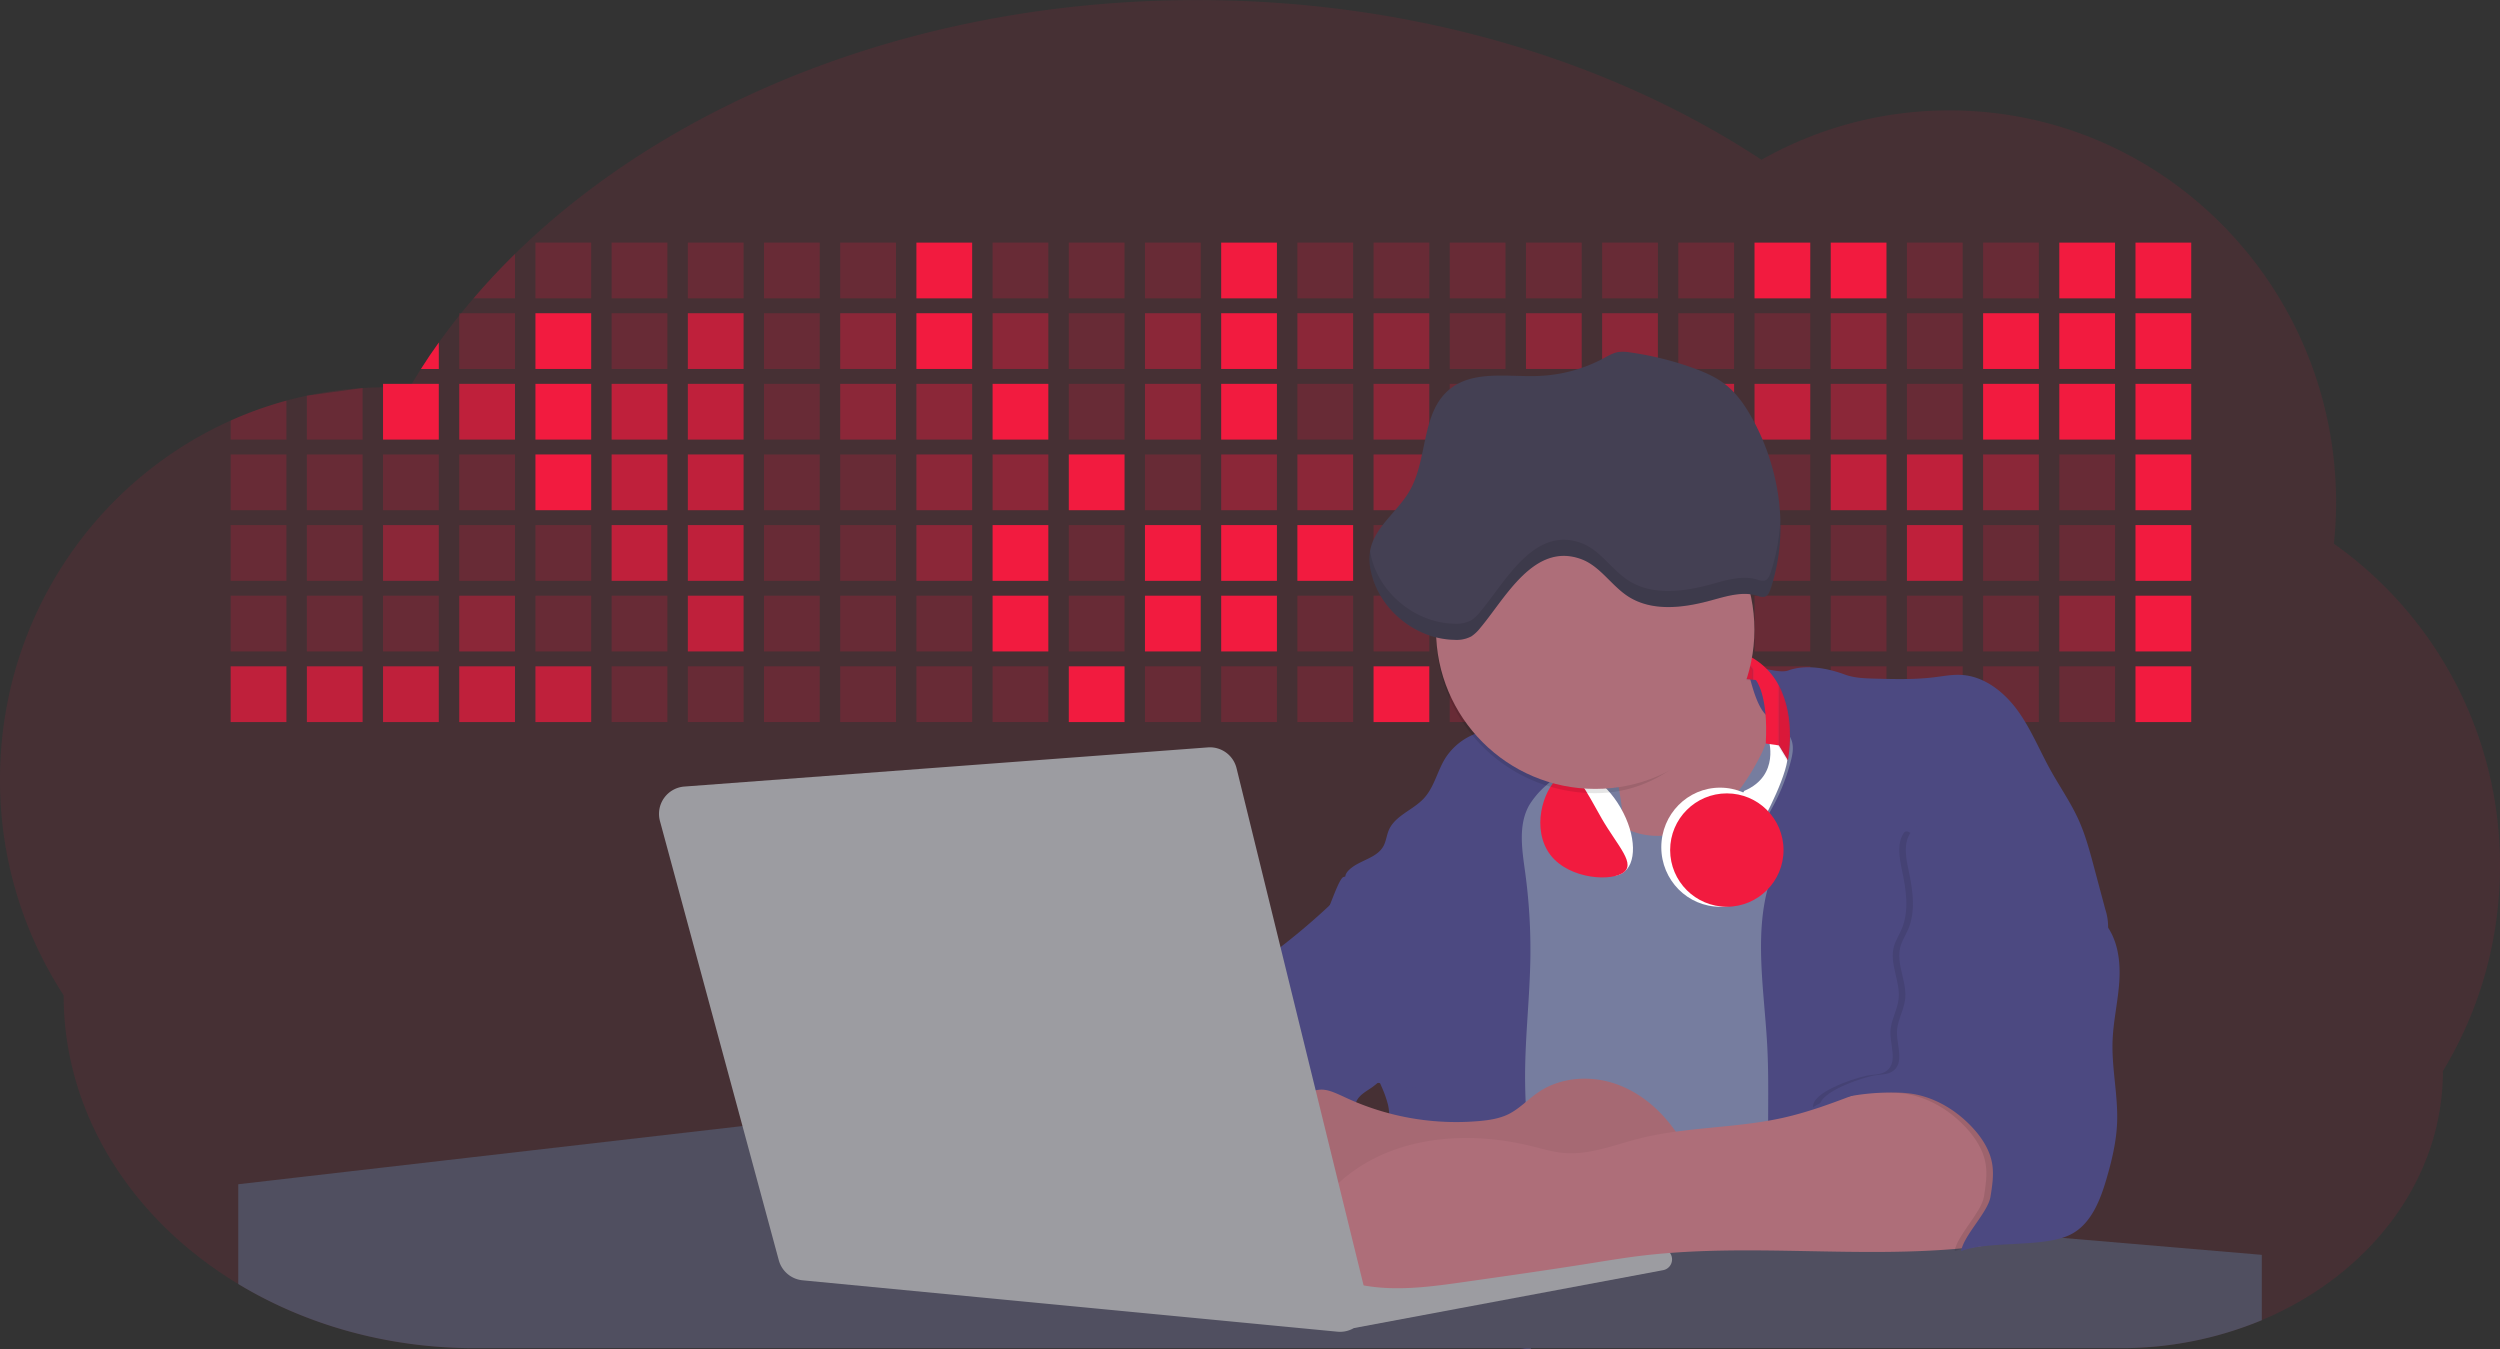 <svg id="aa7bae02-e79e-4d6b-a496-aba15f39787c" data-name="Layer 1" xmlns="http://www.w3.org/2000/svg" width="1144" height="617.32" viewBox="0 0 1144 617.32"><rect x="0" y="0" width="1144" height="617.32" fill="#333333" stroke="none"/><title>developer activity</title><path d="M1172,537.57a181.92,181.92,0,0,1-6.85,49.6,180.06,180.06,0,0,1-19.27,44.28c0,50.1-33.82,93.4-82.91,114a167.3,167.3,0,0,1-64.73,12.8H245.17c-40.25,0-77.55-10.86-108.14-29.36A185.76,185.76,0,0,1,112.2,711c-34-29.22-55.08-69.6-55.08-114.2A180.5,180.5,0,0,1,28,498.08c0-73.36,43.39-136.44,105.55-164.29a174.52,174.52,0,0,1,25.51-9.12q4.63-1.26,9.36-2.26a175.39,175.39,0,0,1,25.51-3.5q4.65-.29,9.35-.33H205c3.46,0,6.89.12,10.3.32l1.12-1.9q2.06-3.44,4.22-6.81,3.9-6.14,8.18-12.1,4.48-6.29,9.35-12.38l.83-1q2.76-3.44,5.64-6.8,9-10.49,19-20.35c72.11-70.68,185.08-116.18,312.08-116.18,98.82,0,189.15,27.55,258.34,73.07A174.18,174.18,0,0,1,920,191.86c97.74,0,177,80.37,177,179.51a184.9,184.9,0,0,1-1,18.78A180,180,0,0,1,1172,537.57Z" transform="translate(-28 -141.34)" fill="#f21b3f" opacity="0.1"/><path d="M263.66,257.52v20.35h-19Q253.59,267.39,263.66,257.52Z" transform="translate(-28 -141.34)" fill="#f21b3f" opacity="0.2"/><rect x="245.02" y="111.02" width="25.51" height="25.51" fill="#f21b3f" opacity="0.2"/><rect x="279.88" y="111.02" width="25.51" height="25.51" fill="#f21b3f" opacity="0.2"/><rect x="314.75" y="111.02" width="25.51" height="25.51" fill="#f21b3f" opacity="0.2"/><rect x="349.61" y="111.02" width="25.51" height="25.51" fill="#f21b3f" opacity="0.2"/><rect x="384.48" y="111.02" width="25.51" height="25.51" fill="#f21b3f" opacity="0.2"/><rect x="419.35" y="111.02" width="25.51" height="25.51" fill="#f21b3f"/><rect x="454.21" y="111.02" width="25.51" height="25.51" fill="#f21b3f" opacity="0.2"/><rect x="489.08" y="111.02" width="25.51" height="25.51" fill="#f21b3f" opacity="0.2"/><rect x="523.94" y="111.02" width="25.51" height="25.51" fill="#f21b3f" opacity="0.2"/><rect x="558.81" y="111.02" width="25.51" height="25.51" fill="#f21b3f"/><rect x="593.68" y="111.02" width="25.51" height="25.51" fill="#f21b3f" opacity="0.2"/><rect x="628.54" y="111.02" width="25.51" height="25.51" fill="#f21b3f" opacity="0.2"/><rect x="663.41" y="111.02" width="25.51" height="25.51" fill="#f21b3f" opacity="0.2"/><rect x="698.28" y="111.02" width="25.51" height="25.51" fill="#f21b3f" opacity="0.2"/><rect x="733.14" y="111.02" width="25.51" height="25.51" fill="#f21b3f" opacity="0.2"/><rect x="768.01" y="111.02" width="25.51" height="25.51" fill="#f21b3f" opacity="0.2"/><rect x="802.87" y="111.02" width="25.51" height="25.51" fill="#f21b3f"/><rect x="837.74" y="111.02" width="25.51" height="25.51" fill="#f21b3f"/><rect x="872.61" y="111.02" width="25.51" height="25.51" fill="#f21b3f" opacity="0.2"/><rect x="907.47" y="111.02" width="25.51" height="25.51" fill="#f21b3f" opacity="0.2"/><rect x="942.34" y="111.02" width="25.51" height="25.51" fill="#f21b3f"/><rect x="977.2" y="111.02" width="25.51" height="25.51" fill="#f21b3f"/><path d="M228.8,298.08v12.1h-8.18Q224.52,304,228.8,298.08Z" transform="translate(-28 -141.34)" fill="#f21b3f"/><rect x="210.15" y="143.33" width="25.51" height="25.51" fill="#f21b3f" opacity="0.2"/><rect x="245.02" y="143.33" width="25.51" height="25.51" fill="#f21b3f"/><rect x="279.88" y="143.33" width="25.51" height="25.51" fill="#f21b3f" opacity="0.2"/><rect x="314.75" y="143.33" width="25.51" height="25.51" fill="#f21b3f" opacity="0.7"/><rect x="349.61" y="143.33" width="25.51" height="25.51" fill="#f21b3f" opacity="0.2"/><rect x="384.48" y="143.33" width="25.51" height="25.51" fill="#f21b3f" opacity="0.4"/><rect x="419.35" y="143.33" width="25.51" height="25.51" fill="#f21b3f"/><rect x="454.21" y="143.33" width="25.51" height="25.51" fill="#f21b3f" opacity="0.4"/><rect x="489.08" y="143.33" width="25.51" height="25.51" fill="#f21b3f" opacity="0.2"/><rect x="523.94" y="143.33" width="25.51" height="25.51" fill="#f21b3f" opacity="0.4"/><rect x="558.81" y="143.33" width="25.51" height="25.51" fill="#f21b3f"/><rect x="593.68" y="143.33" width="25.51" height="25.51" fill="#f21b3f" opacity="0.4"/><rect x="628.54" y="143.33" width="25.51" height="25.51" fill="#f21b3f" opacity="0.4"/><rect x="663.41" y="143.33" width="25.51" height="25.51" fill="#f21b3f" opacity="0.2"/><rect x="698.28" y="143.33" width="25.51" height="25.51" fill="#f21b3f" opacity="0.4"/><rect x="733.14" y="143.33" width="25.51" height="25.51" fill="#f21b3f" opacity="0.4"/><rect x="768.01" y="143.33" width="25.51" height="25.51" fill="#f21b3f" opacity="0.2"/><rect x="802.87" y="143.33" width="25.51" height="25.51" fill="#f21b3f" opacity="0.2"/><rect x="837.74" y="143.33" width="25.51" height="25.51" fill="#f21b3f" opacity="0.4"/><rect x="872.61" y="143.33" width="25.51" height="25.51" fill="#f21b3f" opacity="0.2"/><rect x="907.47" y="143.33" width="25.51" height="25.51" fill="#f21b3f"/><rect x="942.34" y="143.33" width="25.51" height="25.51" fill="#f21b3f"/><rect x="977.2" y="143.33" width="25.51" height="25.51" fill="#f21b3f"/><path d="M159.06,324.67V342.5H133.55v-8.71A174.52,174.52,0,0,1,159.06,324.67Z" transform="translate(-28 -141.34)" fill="#f21b3f" opacity="0.2"/><polygon points="165.93 177.57 165.93 201.16 140.42 201.16 140.42 181.07 165.93 177.57" fill="#f21b3f" opacity="0.2"/><rect x="175.28" y="175.65" width="25.51" height="25.51" fill="#f21b3f"/><rect x="210.15" y="175.65" width="25.51" height="25.51" fill="#f21b3f" opacity="0.7"/><rect x="245.02" y="175.65" width="25.51" height="25.51" fill="#f21b3f"/><rect x="279.88" y="175.65" width="25.51" height="25.51" fill="#f21b3f" opacity="0.7"/><rect x="314.75" y="175.65" width="25.51" height="25.51" fill="#f21b3f" opacity="0.7"/><rect x="349.61" y="175.65" width="25.51" height="25.51" fill="#f21b3f" opacity="0.2"/><rect x="384.48" y="175.65" width="25.51" height="25.51" fill="#f21b3f" opacity="0.4"/><rect x="419.35" y="175.65" width="25.51" height="25.51" fill="#f21b3f" opacity="0.4"/><rect x="454.21" y="175.65" width="25.51" height="25.51" fill="#f21b3f"/><rect x="489.08" y="175.65" width="25.51" height="25.51" fill="#f21b3f" opacity="0.2"/><rect x="523.94" y="175.65" width="25.51" height="25.51" fill="#f21b3f" opacity="0.4"/><rect x="558.81" y="175.65" width="25.51" height="25.51" fill="#f21b3f"/><rect x="593.68" y="175.65" width="25.51" height="25.51" fill="#f21b3f" opacity="0.2"/><rect x="628.54" y="175.65" width="25.51" height="25.51" fill="#f21b3f" opacity="0.4"/><rect x="663.41" y="175.65" width="25.51" height="25.51" fill="#f21b3f" opacity="0.2"/><rect x="698.28" y="175.65" width="25.51" height="25.51" fill="#f21b3f"/><rect x="733.14" y="175.65" width="25.51" height="25.51" fill="#f21b3f" opacity="0.2"/><rect x="768.01" y="175.65" width="25.51" height="25.51" fill="#f21b3f" opacity="0.7"/><rect x="802.87" y="175.65" width="25.51" height="25.51" fill="#f21b3f" opacity="0.7"/><rect x="837.74" y="175.65" width="25.51" height="25.51" fill="#f21b3f" opacity="0.4"/><rect x="872.61" y="175.65" width="25.51" height="25.51" fill="#f21b3f" opacity="0.2"/><rect x="907.47" y="175.65" width="25.51" height="25.51" fill="#f21b3f"/><rect x="942.34" y="175.65" width="25.51" height="25.51" fill="#f21b3f"/><rect x="977.2" y="175.65" width="25.51" height="25.51" fill="#f21b3f"/><rect x="105.55" y="207.96" width="25.51" height="25.51" fill="#f21b3f" opacity="0.2"/><rect x="140.42" y="207.96" width="25.51" height="25.51" fill="#f21b3f" opacity="0.2"/><rect x="175.28" y="207.96" width="25.51" height="25.51" fill="#f21b3f" opacity="0.2"/><rect x="210.15" y="207.96" width="25.51" height="25.51" fill="#f21b3f" opacity="0.2"/><rect x="245.02" y="207.96" width="25.51" height="25.51" fill="#f21b3f"/><rect x="279.88" y="207.96" width="25.51" height="25.51" fill="#f21b3f" opacity="0.7"/><rect x="314.75" y="207.96" width="25.51" height="25.51" fill="#f21b3f" opacity="0.7"/><rect x="349.61" y="207.96" width="25.51" height="25.51" fill="#f21b3f" opacity="0.2"/><rect x="384.48" y="207.96" width="25.51" height="25.51" fill="#f21b3f" opacity="0.2"/><rect x="419.35" y="207.96" width="25.51" height="25.51" fill="#f21b3f" opacity="0.4"/><rect x="454.21" y="207.96" width="25.51" height="25.51" fill="#f21b3f" opacity="0.4"/><rect x="489.08" y="207.96" width="25.51" height="25.51" fill="#f21b3f"/><rect x="523.94" y="207.96" width="25.51" height="25.51" fill="#f21b3f" opacity="0.2"/><rect x="558.81" y="207.96" width="25.51" height="25.51" fill="#f21b3f" opacity="0.4"/><rect x="593.68" y="207.96" width="25.51" height="25.51" fill="#f21b3f" opacity="0.4"/><rect x="628.54" y="207.96" width="25.51" height="25.51" fill="#f21b3f" opacity="0.4"/><rect x="663.41" y="207.96" width="25.51" height="25.51" fill="#f21b3f" opacity="0.4"/><rect x="698.28" y="207.96" width="25.51" height="25.51" fill="#f21b3f" opacity="0.2"/><rect x="733.14" y="207.96" width="25.51" height="25.51" fill="#f21b3f" opacity="0.2"/><rect x="768.01" y="207.96" width="25.51" height="25.51" fill="#f21b3f" opacity="0.2"/><rect x="802.87" y="207.96" width="25.51" height="25.51" fill="#f21b3f" opacity="0.2"/><rect x="837.74" y="207.96" width="25.51" height="25.51" fill="#f21b3f" opacity="0.7"/><rect x="872.61" y="207.96" width="25.51" height="25.51" fill="#f21b3f" opacity="0.7"/><rect x="907.47" y="207.96" width="25.51" height="25.51" fill="#f21b3f" opacity="0.4"/><rect x="942.34" y="207.96" width="25.51" height="25.51" fill="#f21b3f" opacity="0.2"/><rect x="977.2" y="207.96" width="25.51" height="25.51" fill="#f21b3f"/><rect x="105.55" y="240.28" width="25.51" height="25.51" fill="#f21b3f" opacity="0.2"/><rect x="140.42" y="240.28" width="25.51" height="25.51" fill="#f21b3f" opacity="0.2"/><rect x="175.28" y="240.28" width="25.51" height="25.51" fill="#f21b3f" opacity="0.4"/><rect x="210.15" y="240.28" width="25.51" height="25.51" fill="#f21b3f" opacity="0.2"/><rect x="245.02" y="240.28" width="25.51" height="25.51" fill="#f21b3f" opacity="0.2"/><rect x="279.88" y="240.28" width="25.51" height="25.51" fill="#f21b3f" opacity="0.7"/><rect x="314.75" y="240.28" width="25.51" height="25.51" fill="#f21b3f" opacity="0.7"/><rect x="349.61" y="240.28" width="25.51" height="25.51" fill="#f21b3f" opacity="0.2"/><rect x="384.48" y="240.28" width="25.51" height="25.51" fill="#f21b3f" opacity="0.2"/><rect x="419.35" y="240.28" width="25.51" height="25.51" fill="#f21b3f" opacity="0.4"/><rect x="454.21" y="240.28" width="25.51" height="25.51" fill="#f21b3f"/><rect x="489.08" y="240.28" width="25.51" height="25.51" fill="#f21b3f" opacity="0.2"/><rect x="523.94" y="240.28" width="25.51" height="25.51" fill="#f21b3f"/><rect x="558.81" y="240.28" width="25.51" height="25.51" fill="#f21b3f"/><rect x="593.68" y="240.28" width="25.51" height="25.51" fill="#f21b3f"/><rect x="628.54" y="240.28" width="25.51" height="25.51" fill="#f21b3f" opacity="0.2"/><rect x="663.41" y="240.28" width="25.51" height="25.51" fill="#f21b3f"/><rect x="698.28" y="240.28" width="25.51" height="25.51" fill="#f21b3f" opacity="0.2"/><rect x="733.14" y="240.28" width="25.51" height="25.51" fill="#f21b3f" opacity="0.2"/><rect x="768.01" y="240.28" width="25.51" height="25.51" fill="#f21b3f" opacity="0.2"/><rect x="802.87" y="240.28" width="25.51" height="25.51" fill="#f21b3f" opacity="0.2"/><rect x="837.74" y="240.28" width="25.51" height="25.51" fill="#f21b3f" opacity="0.2"/><rect x="872.61" y="240.28" width="25.51" height="25.51" fill="#f21b3f" opacity="0.7"/><rect x="907.47" y="240.28" width="25.51" height="25.51" fill="#f21b3f" opacity="0.2"/><rect x="942.34" y="240.28" width="25.51" height="25.51" fill="#f21b3f" opacity="0.2"/><rect x="977.2" y="240.28" width="25.51" height="25.51" fill="#f21b3f"/><rect x="105.55" y="272.59" width="25.51" height="25.51" fill="#f21b3f" opacity="0.2"/><rect x="140.42" y="272.59" width="25.51" height="25.51" fill="#f21b3f" opacity="0.2"/><rect x="175.28" y="272.59" width="25.51" height="25.51" fill="#f21b3f" opacity="0.2"/><rect x="210.15" y="272.59" width="25.51" height="25.51" fill="#f21b3f" opacity="0.4"/><rect x="245.02" y="272.59" width="25.51" height="25.51" fill="#f21b3f" opacity="0.2"/><rect x="279.88" y="272.59" width="25.51" height="25.51" fill="#f21b3f" opacity="0.2"/><rect x="314.75" y="272.59" width="25.51" height="25.51" fill="#f21b3f" opacity="0.7"/><rect x="349.61" y="272.59" width="25.51" height="25.51" fill="#f21b3f" opacity="0.2"/><rect x="384.48" y="272.59" width="25.51" height="25.51" fill="#f21b3f" opacity="0.2"/><rect x="419.35" y="272.59" width="25.51" height="25.51" fill="#f21b3f" opacity="0.2"/><rect x="454.21" y="272.59" width="25.51" height="25.51" fill="#f21b3f"/><rect x="489.08" y="272.59" width="25.51" height="25.51" fill="#f21b3f" opacity="0.2"/><rect x="523.94" y="272.59" width="25.51" height="25.51" fill="#f21b3f"/><rect x="558.81" y="272.59" width="25.51" height="25.51" fill="#f21b3f"/><rect x="593.68" y="272.59" width="25.51" height="25.51" fill="#f21b3f" opacity="0.2"/><rect x="628.54" y="272.59" width="25.51" height="25.51" fill="#f21b3f" opacity="0.2"/><rect x="663.41" y="272.59" width="25.51" height="25.51" fill="#f21b3f" opacity="0.2"/><rect x="698.28" y="272.59" width="25.51" height="25.51" fill="#f21b3f" opacity="0.2"/><rect x="733.14" y="272.59" width="25.51" height="25.51" fill="#f21b3f" opacity="0.2"/><rect x="768.01" y="272.59" width="25.51" height="25.51" fill="#f21b3f" opacity="0.2"/><rect x="802.87" y="272.59" width="25.51" height="25.51" fill="#f21b3f" opacity="0.2"/><rect x="837.74" y="272.59" width="25.51" height="25.51" fill="#f21b3f" opacity="0.2"/><rect x="872.61" y="272.59" width="25.51" height="25.51" fill="#f21b3f" opacity="0.2"/><rect x="907.47" y="272.59" width="25.51" height="25.51" fill="#f21b3f" opacity="0.2"/><rect x="942.34" y="272.59" width="25.51" height="25.51" fill="#f21b3f" opacity="0.4"/><rect x="977.2" y="272.59" width="25.51" height="25.51" fill="#f21b3f"/><rect x="105.55" y="304.91" width="25.51" height="25.51" fill="#f21b3f" opacity="0.7"/><rect x="140.42" y="304.91" width="25.51" height="25.51" fill="#f21b3f" opacity="0.7"/><rect x="175.28" y="304.91" width="25.51" height="25.51" fill="#f21b3f" opacity="0.7"/><rect x="210.15" y="304.91" width="25.51" height="25.51" fill="#f21b3f" opacity="0.7"/><rect x="245.02" y="304.91" width="25.51" height="25.51" fill="#f21b3f" opacity="0.7"/><rect x="279.88" y="304.91" width="25.51" height="25.51" fill="#f21b3f" opacity="0.2"/><rect x="314.75" y="304.91" width="25.51" height="25.51" fill="#f21b3f" opacity="0.2"/><rect x="349.61" y="304.91" width="25.51" height="25.51" fill="#f21b3f" opacity="0.2"/><rect x="384.48" y="304.91" width="25.51" height="25.51" fill="#f21b3f" opacity="0.2"/><rect x="419.35" y="304.91" width="25.51" height="25.51" fill="#f21b3f" opacity="0.2"/><rect x="454.21" y="304.91" width="25.51" height="25.51" fill="#f21b3f" opacity="0.2"/><rect x="489.08" y="304.91" width="25.51" height="25.51" fill="#f21b3f"/><rect x="523.94" y="304.91" width="25.51" height="25.51" fill="#f21b3f" opacity="0.2"/><rect x="558.81" y="304.91" width="25.51" height="25.51" fill="#f21b3f" opacity="0.2"/><rect x="593.68" y="304.91" width="25.51" height="25.51" fill="#f21b3f" opacity="0.2"/><rect x="628.54" y="304.91" width="25.51" height="25.51" fill="#f21b3f"/><rect x="663.41" y="304.91" width="25.51" height="25.51" fill="#f21b3f" opacity="0.2"/><rect x="698.28" y="304.91" width="25.51" height="25.51" fill="#f21b3f" opacity="0.2"/><rect x="733.14" y="304.91" width="25.51" height="25.51" fill="#f21b3f" opacity="0.2"/><rect x="768.01" y="304.91" width="25.51" height="25.51" fill="#f21b3f" opacity="0.2"/><rect x="802.87" y="304.91" width="25.51" height="25.51" fill="#f21b3f" opacity="0.2"/><rect x="837.74" y="304.91" width="25.51" height="25.51" fill="#f21b3f" opacity="0.2"/><rect x="872.61" y="304.91" width="25.51" height="25.51" fill="#f21b3f" opacity="0.2"/><rect x="907.47" y="304.91" width="25.51" height="25.51" fill="#f21b3f" opacity="0.2"/><rect x="942.34" y="304.91" width="25.51" height="25.51" fill="#f21b3f" opacity="0.2"/><rect x="977.2" y="304.91" width="25.51" height="25.51" fill="#f21b3f"/><circle cx="734.52" cy="363.89" r="34.87" fill="#767d9f"/><path d="M760.71,460.87q5.22,22.78,8.86,45.9c.73,4.58,1.38,9.41-.28,13.74-1.39,3.61-4.22,6.43-6.44,9.59s-3.9,7.21-2.55,10.83,5.29,5.6,9.05,6.62c10.76,2.9,22.23.79,32.94-2.35a53.29,53.29,0,0,0,13.81-5.72c4.54-2.88,8.26-6.88,11.68-11,15.61-18.93,25.83-41.65,35.45-64.23a39.12,39.12,0,0,1-33.11-13.34c-3.94-4.63-6.83-11.08-4.61-16.74-6.51,3.57-14.24,3.81-21.25,6.25a75.49,75.49,0,0,0-12.5,6.15q-7.18,4.15-14.28,8.46C772.07,458.29,767,461.19,760.71,460.87Z" transform="translate(-28 -141.34)" fill="#ae6e79"/><path d="M833.64,487.05c-6.11,11.89-14.06,23.32-25.41,30.4s-26.63,9-38,2c-5.6-3.42-9.84-8.62-14.73-13s-11-8.13-17.57-7.56c-7.24.63-12.91,6.28-17.76,11.69-7.36,8.22-14.47,16.79-19.68,26.52-10,18.7-12.37,40.56-11.93,61.76s3.51,42.29,3.58,63.49c.1,26.08-4.32,51.95-8.79,77.64,41.1-5.06,82.25,6,123.44,10.19,26.36,2.71,52.92,2.65,79.42,2.58,4.66,0,9.62-.12,13.5-2.7a18.2,18.2,0,0,0,5.59-6.64c3.66-6.75,5.13-14.45,6.15-22.06,2.59-19.22,2.67-38.68,2.74-58.08.18-47,.35-94.17-5.62-140.8-1.47-11.47-3.35-23-7.75-33.73s-11.58-20.6-21.62-26.35c-6.45-3.7-21.4-10.14-29-6.41C841.67,460.15,837.73,479.09,833.64,487.05Z" transform="translate(-28 -141.34)" fill="#767d9f"/><path d="M836.68,619.77c-1.55-29-7.86-59.95,5.57-85.69,3.3-6.32-8.54-14.21-4.88-20.33a92.08,92.08,0,0,0,10.06-23.93c.76-2.89,1.37-5.95.65-8.85-1.33-5.29-6.56-8.44-11-11.66-4.9-3.56-7.42-14.41-9-20.28s12.57,1.2,18.26-.89c7.9-2.89,17.94-1.07,25.82,1.86,4.4,1.62,9.18,1.76,13.87,1.88,9.11.24,18.25.47,27.29-.65,4.06-.51,8.13-1.28,12.21-1.05,10.41.59,19.46,7.71,25.62,16.13s10.08,18.23,15.13,27.35c4.21,7.6,9.23,14.78,12.82,22.69,3.18,7,5.19,14.52,7.18,22l5.13,19.19a25.58,25.58,0,0,1,1.26,8.51c-.26,3.07-1.62,5.93-3,8.66A164.12,164.12,0,0,1,971,603.2c-10.79,13.23-23.89,25.16-30.3,41-2.5,6.17-3.89,12.73-5.16,19.27a707.94,707.94,0,0,0-10.9,79.15,174.2,174.2,0,0,0-36.52-12.21,177.61,177.61,0,0,0-19-3c-5.59-.58-12.8.52-18.12-1-8.9-2.53-9.88-17.58-11.23-25.46-2.16-12.55-2.59-25.32-2.67-38C837,648.53,837.45,634.14,836.68,619.77Z" transform="translate(-28 -141.34)" fill="#4c4981"/><path d="M641.23,565.54c4.21,24,8.85,48.07,18,70.62-.23.22-.46.42-.69.62-.81.69-1.65,1.34-2.53,2-2.05,1.44-4.3,2.66-6,4.54a8,8,0,0,0-1.5,2.45,5.48,5.48,0,0,0,0,4.47c-4.77,2.11-10.31,1.46-15.66,1.26-4.61-.17-9.08,0-12.78,2.53-5.14,3.54-6.69,10.34-7.52,16.52q-.46,3.38-.79,6.77-.32,3.15-.52,6.32a188.61,188.61,0,0,0-.19,21q.08,1.92.21,3.84c-16.34-.39-31.23-8.91-45.32-17.19-3.22-1.89-6.54-3.88-8.63-7A15.8,15.8,0,0,1,555,674c0-.51.09-1,.16-1.52a41.58,41.58,0,0,1,2.29-8.68,107.2,107.2,0,0,1,19.19-32.65c3.58-4.18,7.61-8.27,9.28-13.52.73-2.29,1-4.72,1.74-7,3.32-9.88,15.3-14.55,19.4-24.14,1-2.29,1.46-4.8,2.7-7a17.63,17.63,0,0,1,4.25-4.75c.73-.61,1.49-1.2,2.24-1.79q10.54-8.26,20.31-17.45,1.82-1.71,3.6-3.46A59.48,59.48,0,0,0,641.23,565.54Z" transform="translate(-28 -141.34)" fill="#4c4981"/><path d="M742,494.56c-1.44,1.52-3,2.95-4.53,4.37l-.41.37-1.62,1.5a39,39,0,0,0-7.55,8.79l-.17.28c-5.1,9.13-3.21,20.37-1.79,30.74a261.55,261.55,0,0,1,2.37,39c-.26,18-2.38,35.88-2.42,53.86,0,4.08.09,8.15.27,12.23.29,6.63.79,13.25,1.39,19.87.65,7.26,1.43,14.51,2.16,21.76.58,5.61,1.13,11.21,1.59,16.81.23,2.9.45,5.79.63,8.69.21,3.4.38,6.81.48,10.21h0c.07,2.16.11,4.31.11,6.47,0,1.23,0,2.45,0,3.67q0,3.51-.19,7-.2,4.49-.61,9c-.31,3.27-.86,6.84-3.16,9.14-.14.14-.29.27-.44.4l-3.24-.4a332.72,332.72,0,0,0-67.3-1.2c.49-3.38.94-6.75,1.38-10.14.2-1.6.4-3.21.59-4.82q.33-2.76.63-5.52c.23-2,.44-4,.64-6q.78-7.73,1.37-15.47.87-11.29,1.32-22.62.22-5.41.34-10.83.17-6.72.16-13.45,0-6.54-.11-13.1c0-1.44-.06-2.88-.18-4.31a27.35,27.35,0,0,0-.53-3.83,49.87,49.87,0,0,0-3-8.48c-.22-.52-.43-1-.64-1.55-.12-.27-.23-.55-.34-.82,5.76-5.13,9.86-12,13.8-18.76,6.39-10.89,12.93-22.26,14-34.84s-5.18-26.71-17.2-30.55c-3.27-1-6.73-1.28-10.1-1.87-3.18-.56-9.81-1.83-13.49-4.11q-3,3.08-6,6.05a22.15,22.15,0,0,1,2.17-8.71l1.42.07a2.71,2.71,0,0,1-.16-1c0-1.07.74-2.28,2.32-3.62,4.71-4,12.12-4.89,15.09-10.3,1.24-2.25,1.45-4.93,2.45-7.29,2.87-6.73,11.11-9.21,16.07-14.59s6.2-13,10.21-19a28.62,28.62,0,0,1,12-10c.4-.19.81-.38,1.22-.55,8.3-3.55,18.16-4.36,26.76-4.34,3.34,0,12,.1,16.24,1.79a5.32,5.32,0,0,1,1.85,1.13C752.37,480.61,745.34,491,742,494.56Z" transform="translate(-28 -141.34)" fill="#4c4981"/><path d="M642.72,542.69a60.88,60.88,0,0,1,46.74,4.87c7.2,4,13.66,9.58,17.62,16.78,5.95,10.8,5.69,23.82,5.27,36.15-.21,6.17-.48,12.56-3.2,18.1C706,625,700.06,629.4,694,633a42.24,42.24,0,0,1-12.32,5.33c-6.72,1.46-13.7.22-20.47-1-7.36-1.36-15.26-3-20.37-8.48-3-3.18-4.64-7.31-6.26-11.35q-3.49-8.75-7-17.48c-4.05-10.11-5.42-18.52-.07-28.37,2.43-4.49,5.4-8.69,7.8-13.21C636.51,556.14,640.81,543.28,642.72,542.69Z" transform="translate(-28 -141.34)" fill="#4c4981"/><path d="M1063,715.56v29.9a167.3,167.3,0,0,1-64.73,12.8H728.58c-.14.14-.29.27-.44.4l-3.24-.4H245.17c-40.25,0-77.55-10.86-108.14-29.36V683.25l230.72-26.63.18,0L502.29,668l34.77,3,18.06,1.53,37.38,3.17,19.23,1.63,28,2.38,3.94.33,20.18,1.71L691.23,684l38.5,3.26,64.18,5.45,45.15,3.83,74.14,6.29,14.1,1.19,1.52.13,1.32.11,18.62,1.58,20.44,1.74,2.37.2Z" transform="translate(-28 -141.34)" fill="#504f60"/><polygon points="764 573.12 474.86 523.77 463.65 580.46 596.19 596.33 637 601.44 749.26 579.33 764 573.12" fill="#9c9ca1"/><path d="M642.33,739.94l144.86-27.23a5,5,0,0,1,5.94,4.93h0a5,5,0,0,1-4.09,4.93L647.57,749.06Z" transform="translate(-28 -141.34)" fill="#9c9ca1"/><path d="M705.17,654.31c4.51-.42,9.08-1.13,13.14-3.13,5-2.49,8.89-6.78,13.52-9.94,10.18-7,23.8-7.94,35.47-3.92s21.41,12.63,28.23,22.91c4.53,6.85,7.93,15.59,4.73,23.15a30.51,30.51,0,0,1-4.12,6.44l-8.34,10.9a29,29,0,0,1-5.66,6.09c-3.12,2.27-7,3.2-10.82,3.76-10.15,1.48-20.48.64-30.71,1.32-17.57,1.17-34.73,6.83-52.34,6.64-10.12-.11-20.11-2.15-30-4.19l-43.77-9c-7.62-1.56-16.23-3.84-19.82-10.75-1.61-3.11-1.91-6.71-2.1-10.21-.52-9.64,0-20.36,6.68-27.31,6.28-6.52,16.21-8.58,23.71-13.4,9.18-5.91,12.21-4,21.89.44A120,120,0,0,0,705.17,654.31Z" transform="translate(-28 -141.34)" fill="#ae6e79"/><path d="M705.17,654.31c4.51-.42,9.08-1.13,13.14-3.13,5-2.49,8.89-6.78,13.52-9.94,10.18-7,23.8-7.94,35.47-3.92s21.41,12.63,28.23,22.91c4.53,6.85,7.93,15.59,4.73,23.15a30.51,30.51,0,0,1-4.12,6.44l-8.34,10.9a29,29,0,0,1-5.66,6.09c-3.12,2.27-7,3.2-10.82,3.76-10.15,1.48-20.48.64-30.71,1.32-17.57,1.17-34.73,6.83-52.34,6.64-10.12-.11-20.11-2.15-30-4.19l-43.77-9c-7.62-1.56-16.23-3.84-19.82-10.75-1.61-3.11-1.91-6.71-2.1-10.21-.52-9.64,0-20.36,6.68-27.31,6.28-6.52,16.21-8.58,23.71-13.4,9.18-5.91,12.21-4,21.89.44A120,120,0,0,0,705.17,654.31Z" transform="translate(-28 -141.34)" opacity="0.05"/><path d="M880.94,640.6c-12.28,4.75-24.63,9.52-37.49,12.35-21.56,4.75-44.12,4-65.51,9.43-11.3,2.88-22.53,7.52-34.14,6.58-5.19-.42-10.2-2-15.25-3.2-28.37-7-60.62-4.73-83.66,13.27-7.88,6.15-14.33,13.82-20.18,22a14.7,14.7,0,0,0,5.91,21.88A86.62,86.62,0,0,0,659,730.48c13.13,1.16,26.32-.7,39.38-2.56,19.38-2.75,38.77-5.51,58.1-8.6,6.94-1.11,13.88-2.26,20.86-3.14,50.23-6.35,101.37,1.37,151.73-3.93,5.09-.54,10.27-1.24,14.9-3.41,11.72-5.5,17.52-20,15.1-32.74s-11.76-23.33-23-29.83c-9.42-5.47-19.58-7.68-30.07-10C896.26,634,890.32,637,880.94,640.6Z" transform="translate(-28 -141.34)" fill="#ae6e79"/><path d="M988.67,564.44c5.54,7.26,6.72,17,6.12,26.09s-2.76,18.08-3.08,27.21c-.44,12.52,2.58,25,2.07,37.48-.36,8.73-2.43,17.29-4.88,25.67-2.89,9.89-7.07,20.52-16.2,25.27-12.12,6.31-37.54,2.76-50.29,7.7,1.16-7.23,12.28-17.7,13.44-24.93.8-5,1.61-10.14.75-15.15-1.1-6.39-4.85-12.06-9.3-16.78-7.08-7.51-16.32-13.16-26.47-15s-35-.33-43.12,6.08c-1-6.62,17.6-13,24.14-14.43,3.26-.73,7-.32,9.61-2.39,5-3.92,1.37-11.73,1.61-18,.19-5,3.11-9.58,3.7-14.58,1-8-4.22-16.15-2.17-24,.76-2.9,2.45-5.45,3.62-8.21,3.56-8.45,2-18.09.1-27.07-1.18-5.64-2.33-12,.81-16.81,2.91-4.49,11.17,11.5,16.46,10.76,17.47-2.45,33.28-15.4,47.39-4.8,7.19,5.4,8.13,11,11,18.71C976.77,554.6,984,558.36,988.67,564.44Z" transform="translate(-28 -141.34)" opacity="0.1"/><path d="M991.67,564.44c5.54,7.26,6.72,17,6.12,26.09s-2.76,18.08-3.08,27.21c-.44,12.52,2.58,25,2.07,37.48-.36,8.73-2.43,17.29-4.88,25.67-2.89,9.89-7.07,20.52-16.2,25.27-12.12,6.31-37.54,2.76-50.29,7.7,1.16-7.23,12.28-17.7,13.44-24.93.8-5,1.61-10.14.75-15.15-1.1-6.39-4.85-12.06-9.3-16.78-7.08-7.51-16.32-13.16-26.47-15s-35-.33-43.12,6.08c-1-6.62,17.6-13,24.14-14.43,3.26-.73,7-.32,9.61-2.39,5-3.92,1.37-11.73,1.61-18,.19-5,3.11-9.58,3.7-14.58,1-8-4.22-16.15-2.17-24,.76-2.9,2.45-5.45,3.62-8.21,3.56-8.45,2-18.09.1-27.07-1.18-5.64-2.33-12,.81-16.81,2.91-4.49,8.6-6.19,13.89-6.94a68.42,68.42,0,0,1,50,12.9c7.19,5.4,8.13,11,11,18.71C979.77,554.6,987,558.36,991.67,564.44Z" transform="translate(-28 -141.34)" fill="#4c4981"/><path d="M330,517.06,384.37,718a12.55,12.55,0,0,0,10.91,9.21L640,750.72a12.54,12.54,0,0,0,13.38-15.48L593.84,492.86a12.54,12.54,0,0,0-13.12-9.51L341.13,501.27A12.54,12.54,0,0,0,330,517.06Z" transform="translate(-28 -141.34)" fill="#9c9ca1"/><ellipse cx="787.11" cy="387.68" rx="26.9" ry="27.25" fill="#fff"/><path d="M837.2,479.31s5.67,16.86-11.06,23.95L824,507l10.48,10.34S847.4,493.77,846,485.4C846,485.4,844,476.9,837.2,479.31Z" transform="translate(-28 -141.34)" fill="#fff"/><circle cx="790.2" cy="388.99" r="25.94" fill="#f21b3f"/><path d="M846.13,489.23l-4.12-6.8-6-.85c1.28-22.39-4.53-29.06-4.53-29.06l-1.35-.13-5.88-.57-11.06-11.48v-3.26c15.54,1.85,24.13,9.23,28.77,17.88C850.16,470.14,846.13,489.23,846.13,489.23Z" transform="translate(-28 -141.34)" fill="#f21b3f"/><path d="M830.18,448.27v4.12l-5.88-.57-11.06-11.48S830.35,444.17,830.18,448.27Z" transform="translate(-28 -141.34)" stroke="#4c4981" stroke-miterlimit="10" opacity="0.1"/><path d="M846.13,489.23l-4.12-6.8V455C850.16,470.14,846.13,489.23,846.13,489.23Z" transform="translate(-28 -141.34)" stroke="#4c4981" stroke-miterlimit="10" opacity="0.1"/><ellipse cx="757.11" cy="518.2" rx="14.43" ry="26.32" transform="translate(-185.67 306.64) rotate(-30)" fill="#fff"/><path d="M761,516c7.27,12.59,16.19,21,9.29,25s-27,2-34.27-10.6-.67-30,6.23-34S753.72,503.38,761,516Z" transform="translate(-28 -141.34)" fill="#f21b3f"/><path d="M825.73,425.3c0,40.23-27.53,79-67.76,79a72.85,72.85,0,0,1,0-145.7C798.2,358.64,825.73,385.06,825.73,425.3Z" transform="translate(-28 -141.34)" opacity="0.1"/><circle cx="729.97" cy="288.15" r="72.85" fill="#ae6e79"/><path d="M751.57,397.21c8.67,3.19,13.8,12.15,21.58,17.14,11,7,25.32,5.19,37.88,1.73,7-1.91,14.32-4.24,21.21-2.12a6,6,0,0,0,3.23.46c1.5-.43,2.24-2.09,2.73-3.57,8.52-25.4,4.69-54.17-8.17-77.67-3.32-6.06-7.3-11.92-12.78-16.13-4.32-3.31-9.4-5.48-14.52-7.33a145,145,0,0,0-28.88-7.13,17.94,17.94,0,0,0-5.27-.17c-2.41.39-4.57,1.69-6.72,2.85A68.78,68.78,0,0,1,732,313.38c-14,.53-30-2.77-40.79,6.21-13,10.77-9.76,31.78-18.19,46.4-5.58,9.67-16.34,16.69-18.11,27.7a25.57,25.57,0,0,0,.63,10.07c4.12,16.94,20.52,30.06,38,30.37a14.42,14.42,0,0,0,7.76-1.59,17.55,17.55,0,0,0,4.09-3.89C716.84,415.09,729.94,389.25,751.57,397.21Z" transform="translate(-28 -141.34)" fill="#444053"/><path d="M838.2,403.48c-.49,1.48-1.23,3.14-2.73,3.57a6,6,0,0,1-3.23-.46c-6.89-2.12-14.25.21-21.2,2.12-12.57,3.46-26.92,5.31-37.88-1.73-7.79-5-12.91-14-21.59-17.14-21.63-8-34.73,17.88-46.21,31.44a17.55,17.55,0,0,1-4.09,3.89,14.42,14.42,0,0,1-7.76,1.59c-17.42-.31-33.83-13.43-38-30.37-.23-1-.43-2-.58-3,0,.09,0,.17-.05.26a25.57,25.57,0,0,0,.63,10.07c4.12,16.94,20.53,30.06,38,30.37a14.42,14.42,0,0,0,7.76-1.59,17.55,17.55,0,0,0,4.09-3.89c11.48-13.56,24.58-39.4,46.21-31.44,8.68,3.19,13.8,12.15,21.59,17.14,11,7,25.31,5.19,37.88,1.73,7-1.91,14.31-4.24,21.2-2.12a6,6,0,0,0,3.23.46c1.5-.43,2.24-2.09,2.73-3.57a90.29,90.29,0,0,0,4.48-32.26A88.8,88.8,0,0,1,838.2,403.48Z" transform="translate(-28 -141.34)" opacity="0.1"/></svg>